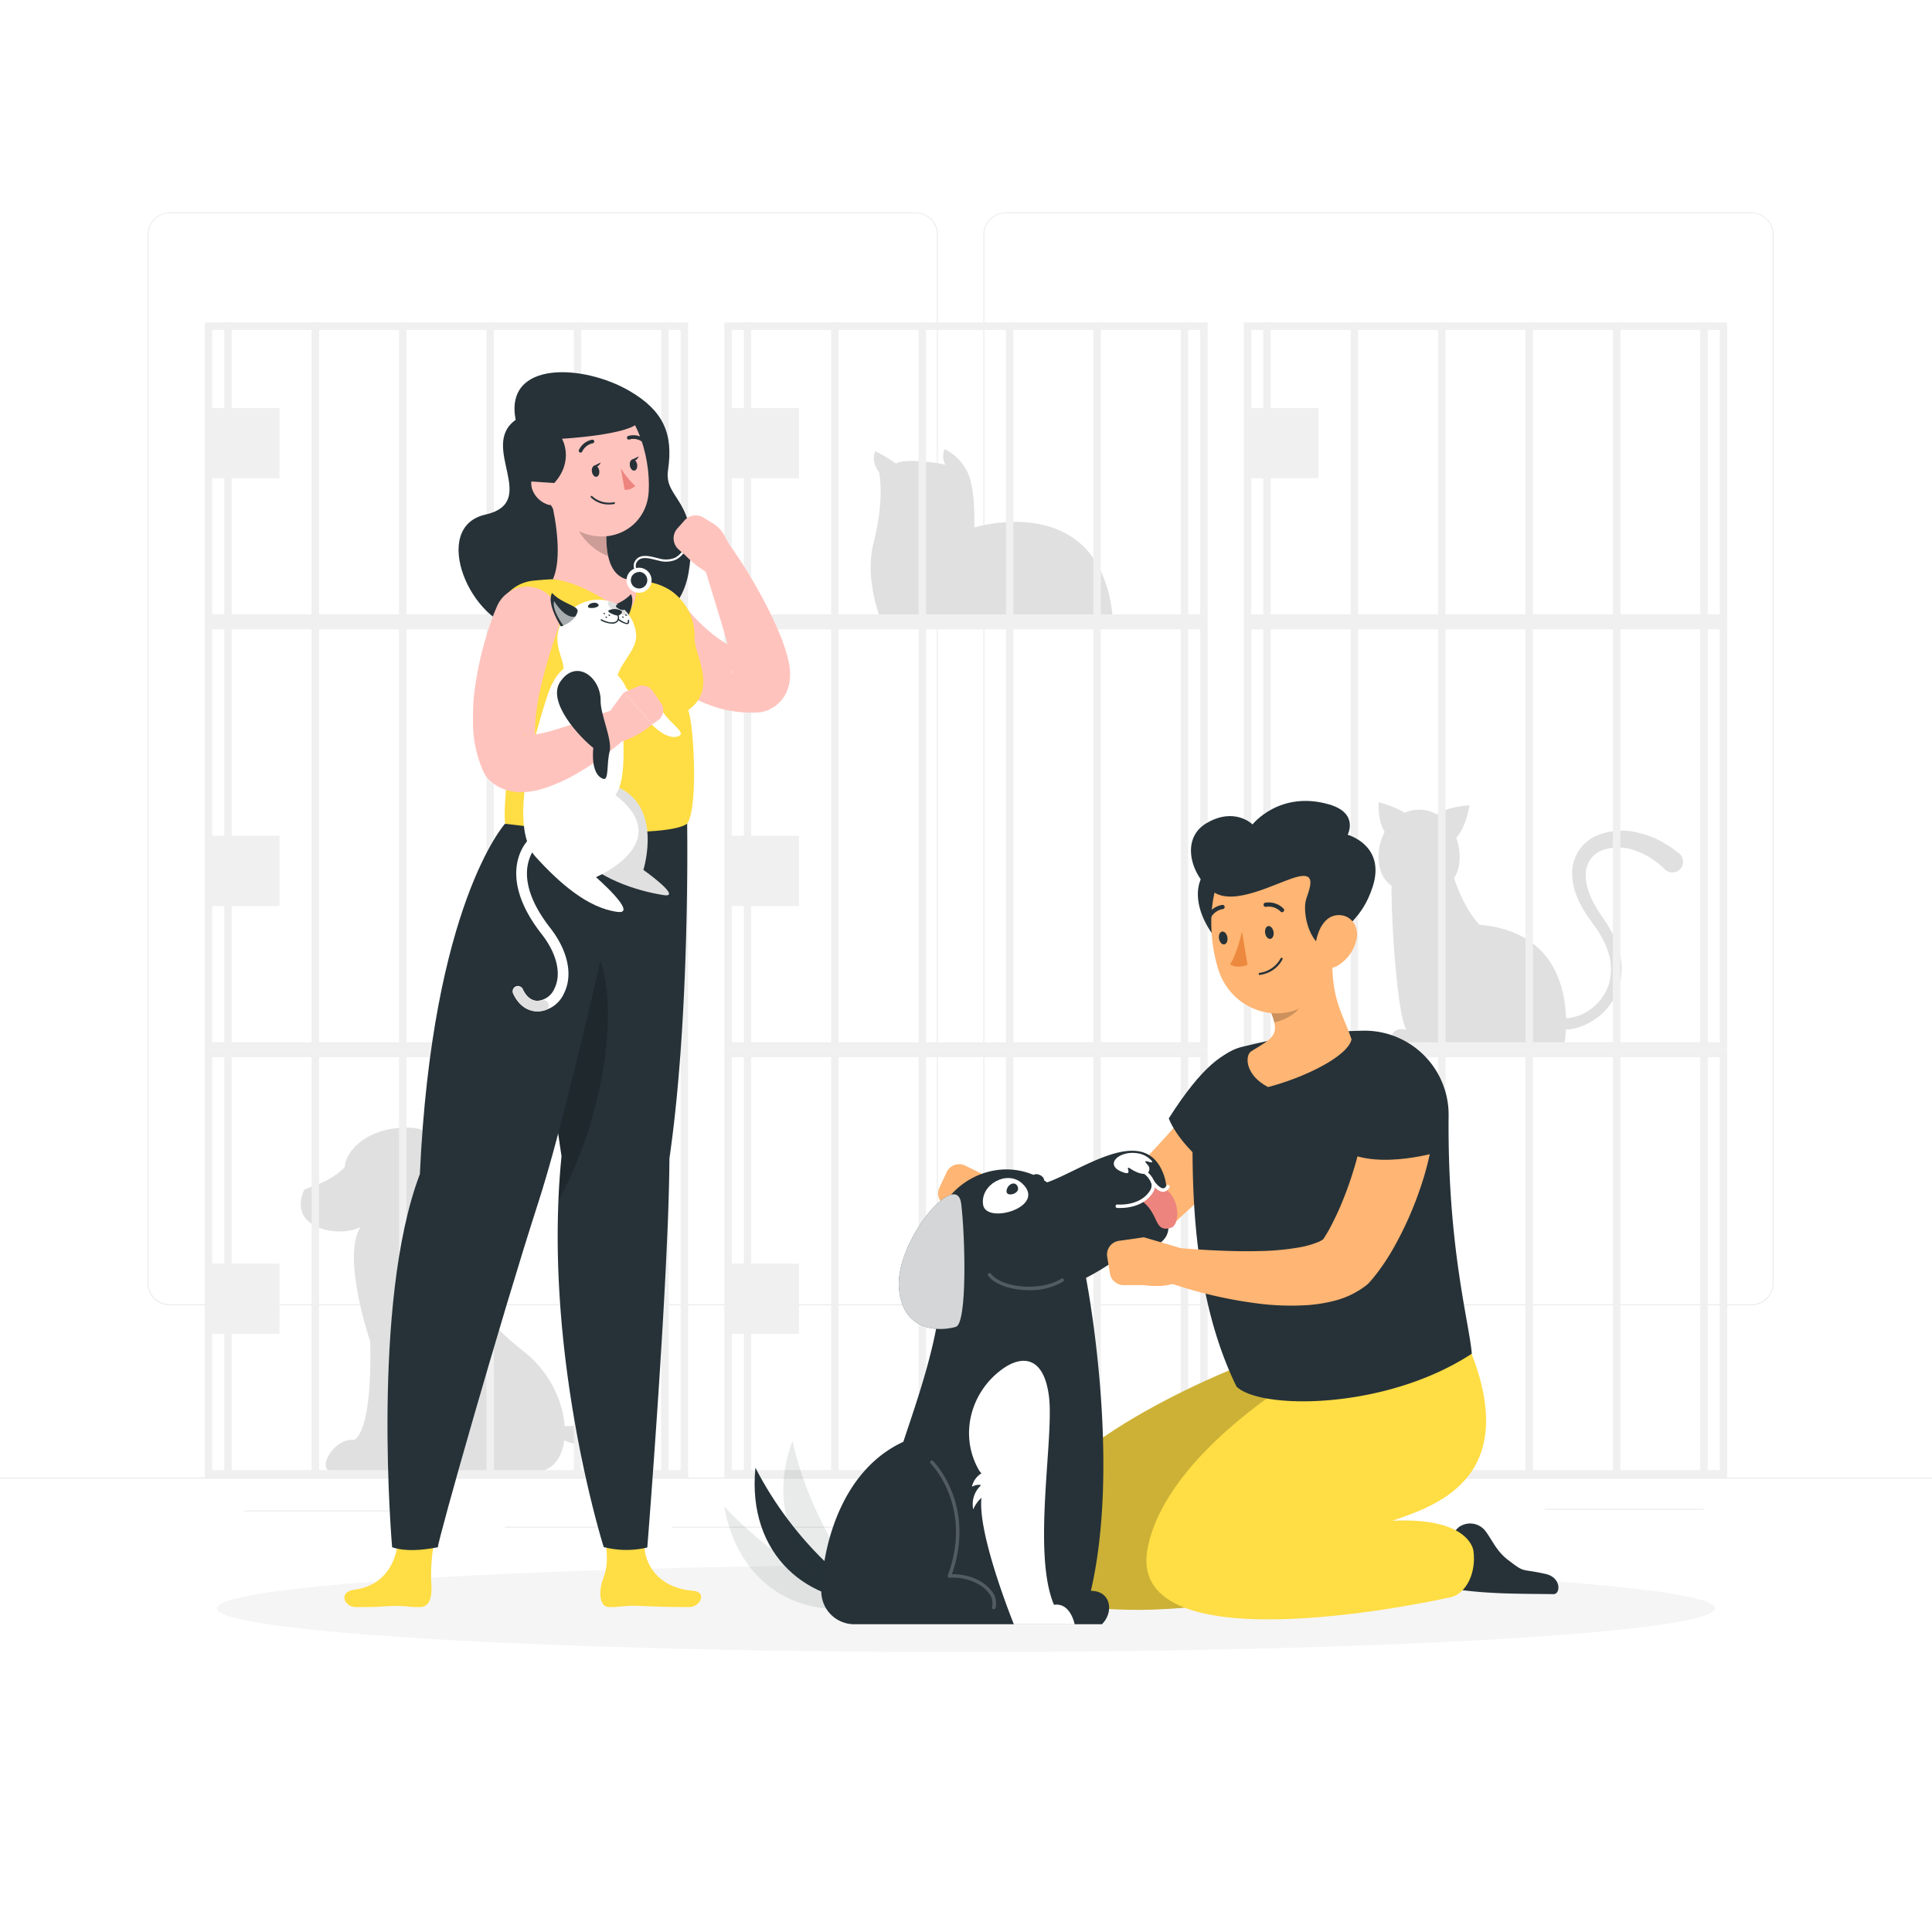 <svg class="animated" id="freepik_stories-adopt-a-pet" xmlns="http://www.w3.org/2000/svg" viewBox="0 0 500 500" version="1.1" xmlns:xlink="http://www.w3.org/1999/xlink" xmlns:svgjs="http://svgjs.com/svgjs"><style>svg#freepik_stories-adopt-a-pet:not(.animated) .animable {opacity: 0;}svg#freepik_stories-adopt-a-pet.animated #freepik--background-complete--inject-15 {animation: 1s 1 forwards cubic-bezier(.36,-0.01,.5,1.38) zoomOut;animation-delay: 0s;}svg#freepik_stories-adopt-a-pet.animated #freepik--Shadow--inject-15 {animation: 1s 1 forwards cubic-bezier(.36,-0.01,.5,1.38) lightSpeedRight;animation-delay: 0s;}svg#freepik_stories-adopt-a-pet.animated #freepik--character-1--inject-15 {animation: 1s 1 forwards cubic-bezier(.36,-0.01,.5,1.38) slideDown;animation-delay: 0s;}svg#freepik_stories-adopt-a-pet.animated #freepik--character-2--inject-15 {animation: 1s 1 forwards cubic-bezier(.36,-0.01,.5,1.38) slideDown;animation-delay: 0s;}            @keyframes zoomOut {                0% {                    opacity: 0;                    transform: scale(1.5);                }                100% {                    opacity: 1;                    transform: scale(1);                }            }                    @keyframes lightSpeedRight {              from {                transform: translate3d(50%, 0, 0) skewX(-20deg);                opacity: 0;              }              60% {                transform: skewX(10deg);                opacity: 1;              }              80% {                transform: skewX(-2deg);              }              to {                opacity: 1;                transform: translate3d(0, 0, 0);              }            }                    @keyframes slideDown {                0% {                    opacity: 0;                    transform: translateY(-30px);                }                100% {                    opacity: 1;                    transform: translateY(0);                }            }        </style><g id="freepik--background-complete--inject-15" class="animable" style="transform-origin: 250px 226.125px;"><rect y="382.4" width="500" height="0.25" style="fill: rgb(235, 235, 235); transform-origin: 250px 382.525px;" id="elgvn7f451fep" class="animable"></rect><rect x="328.88" y="390.34" width="33.12" height="0.25" style="fill: rgb(235, 235, 235); transform-origin: 345.44px 390.465px;" id="elmdc8e5twf3m" class="animable"></rect><rect x="399.78" y="390.47" width="41.14" height="0.25" style="fill: rgb(235, 235, 235); transform-origin: 420.35px 390.595px;" id="eldwu9sq92h0f" class="animable"></rect><rect x="356.76" y="397" width="19.19" height="0.25" style="fill: rgb(235, 235, 235); transform-origin: 366.355px 397.125px;" id="el2klcqed4a19" class="animable"></rect><rect x="174" y="395.11" width="51.67" height="0.25" style="fill: rgb(235, 235, 235); transform-origin: 199.835px 395.235px;" id="elwx2i658fizk" class="animable"></rect><rect x="130.71" y="395.11" width="34.39" height="0.25" style="fill: rgb(235, 235, 235); transform-origin: 147.905px 395.235px;" id="el4srewfsp0wl" class="animable"></rect><rect x="63.29" y="390.89" width="46.84" height="0.25" style="fill: rgb(235, 235, 235); transform-origin: 86.71px 391.015px;" id="el9rdh4h20k1i" class="animable"></rect><path d="M237,337.8H43.91a5.71,5.71,0,0,1-5.7-5.71V60.66A5.71,5.71,0,0,1,43.91,55H237a5.71,5.71,0,0,1,5.71,5.71V332.09A5.71,5.71,0,0,1,237,337.8ZM43.91,55.2a5.46,5.46,0,0,0-5.45,5.46V332.09a5.46,5.46,0,0,0,5.45,5.46H237a5.47,5.47,0,0,0,5.46-5.46V60.66A5.47,5.47,0,0,0,237,55.2Z" style="fill: rgb(235, 235, 235); transform-origin: 140.46px 196.4px;" id="eluyxc2crgdge" class="animable"></path><path d="M453.31,337.8H260.21a5.72,5.72,0,0,1-5.71-5.71V60.66A5.72,5.72,0,0,1,260.21,55h193.1A5.71,5.71,0,0,1,459,60.66V332.09A5.71,5.71,0,0,1,453.31,337.8ZM260.21,55.2a5.47,5.47,0,0,0-5.46,5.46V332.09a5.47,5.47,0,0,0,5.46,5.46h193.1a5.47,5.47,0,0,0,5.46-5.46V60.66a5.47,5.47,0,0,0-5.46-5.46Z" style="fill: rgb(235, 235, 235); transform-origin: 356.75px 196.4px;" id="el80f1pqqcz75" class="animable"></path><path d="M377.77,221.78c0,6.77-4.71,9.43-10.51,9.43s-10.5-2.66-10.5-9.43,4.7-12.25,10.5-12.25S377.77,215,377.77,221.78Z" style="fill: rgb(224, 224, 224); transform-origin: 367.265px 220.37px;" id="elh259frnioc" class="animable"></path><path d="M356.79,207.61s-.48,6.07,2.7,9.15l6.11-4.35C364.28,209.51,356.79,207.61,356.79,207.61Z" style="fill: rgb(224, 224, 224); transform-origin: 361.182px 212.185px;" id="elfp2lf1qnlvp" class="animable"></path><path d="M380.34,208.43s-6.91.13-10.07,3.6l5.53,5.65C379,216.07,380.34,208.43,380.34,208.43Z" style="fill: rgb(224, 224, 224); transform-origin: 375.305px 213.055px;" id="eliptcnf0zr0a" class="animable"></path><path d="M360.18,226.44c-.41,9.34,1.36,36.23,3.78,40.06-2.92-.83-4.67,1.33-3.38,3.54h44.3s5.33-28.37-22-30.71c-5.16-5.55-7.43-14.94-7.43-14.94Z" style="fill: rgb(224, 224, 224); transform-origin: 382.71px 247.215px;" id="elydf5eaxacv" class="animable"></path><path d="M402.55,262.83a5.67,5.67,0,0,0,4,.55,11.83,11.83,0,0,0,4.27-1.64,13,13,0,0,0,5.61-7.2,14.4,14.4,0,0,0-.61-9.21,24.66,24.66,0,0,0-2.2-4.31c-.41-.71-.94-1.35-1.39-2s-1.06-1.43-1.55-2.18a27.69,27.69,0,0,1-2.58-4.81,16.63,16.63,0,0,1-1.23-5.59,10.65,10.65,0,0,1,1.47-5.9,10.84,10.84,0,0,1,4.58-4.15,17.06,17.06,0,0,1,11.56-.76,24,24,0,0,1,5.33,2.07,31.94,31.94,0,0,1,4.73,3.16,2.77,2.77,0,0,1-3.46,4.33,2.09,2.09,0,0,1-.22-.2h0a20.28,20.28,0,0,0-7.67-4.87,12.59,12.59,0,0,0-8.58-.06,6.7,6.7,0,0,0-3.1,2.46,7,7,0,0,0-1.11,3.9,13.29,13.29,0,0,0,.8,4.45,24.93,24.93,0,0,0,2.1,4.32c.42.71.89,1.37,1.35,2.07s1,1.46,1.48,2.25a26.52,26.52,0,0,1,2.37,4.88,17.4,17.4,0,0,1,.5,11,15.65,15.65,0,0,1-6.73,8.72,14.92,14.92,0,0,1-5.22,2.14,10,10,0,0,1-3,.15,7.47,7.47,0,0,1-3.06-.93,1.5,1.5,0,0,1,1.51-2.6l.05,0Z" style="fill: rgb(224, 224, 224); transform-origin: 417.911px 240.706px;" id="elyie3cbd3i0d" class="animable"></path><path d="M226.06,140.56c3-11.78,1.44-18.36,1.44-18.36s-2.23-2.76-.95-5.42a40.86,40.86,0,0,1,5.39,3.22c1.12-1.28,10-.56,12.78.33-1.22-1.72-.28-4.11-.28-4.11a12.91,12.91,0,0,1,5.95,6c2.17,4.41,1.75,14.3,1.75,14.3s33.19-10.33,35.92,24.17h-60S223.63,150.06,226.06,140.56Z" style="fill: rgb(224, 224, 224); transform-origin: 256.696px 138.455px;" id="eltxux3quxl2t" class="animable"></path><path d="M78.73,307.9c2-1,6.53-1.85,10.47-5.82.36-4.92,6.89-10.84,17.63-10.2,11,.66,15.93,28.73,6.76,20.34,2.14,6.92,2.78,22.68,21.87,37.47,13.71,10.62,13.78,31.2,3,31.2H86.25c-4.78,0,0-8.95,5.48-8.23,5-3.58,4.06-25.54,4.06-25.54s-7.5-22-2.47-29.56C87.5,320.52,74.26,317.86,78.73,307.9Z" style="fill: rgb(224, 224, 224); transform-origin: 112.002px 336.361px;" id="elg5mbu3f552" class="animable"></path><path d="M158.54,346.53c3.81,11.28-1.08,25.15-15.76,22.16l1.08,3C160.17,381.19,175.67,360,158.54,346.53Z" style="fill: rgb(224, 224, 224); transform-origin: 154.396px 360.297px;" id="elcrh2mgr9534" class="animable"></path><path d="M176.16,273.6V380.46H54.93V273.6H176.16m1.94-1.93H53V382.4H178.1V271.67Z" style="fill: rgb(240, 240, 240); transform-origin: 115.55px 327.035px;" id="elgs8a3et3ze" class="animable"></path><rect x="58.04" y="271.67" width="1.93" height="110.73" style="fill: rgb(240, 240, 240); transform-origin: 59.005px 327.035px;" id="elhvcdghx4i8r" class="animable"></rect><rect x="80.65" y="271.67" width="1.93" height="110.73" style="fill: rgb(240, 240, 240); transform-origin: 81.615px 327.035px;" id="elqrhgp1s4d5i" class="animable"></rect><rect x="103.27" y="271.67" width="1.93" height="110.73" style="fill: rgb(240, 240, 240); transform-origin: 104.235px 327.035px;" id="ele9z3f4srpta" class="animable"></rect><rect x="125.89" y="271.67" width="1.93" height="110.73" style="fill: rgb(240, 240, 240); transform-origin: 126.855px 327.035px;" id="ele6oxn5prlhq" class="animable"></rect><rect x="148.51" y="271.67" width="1.93" height="110.73" style="fill: rgb(240, 240, 240); transform-origin: 149.475px 327.035px;" id="eltadcytzv2je" class="animable"></rect><rect x="171.12" y="271.67" width="1.93" height="110.73" style="fill: rgb(240, 240, 240); transform-origin: 172.085px 327.035px;" id="el58gw7d9w2q" class="animable"></rect><rect x="53.62" y="327.03" width="18.71" height="18.17" style="fill: rgb(240, 240, 240); transform-origin: 62.975px 336.115px;" id="elqhcq78nstda" class="animable"></rect><path d="M310.62,273.6V380.46H189.38V273.6H310.62m1.93-1.93H187.45V382.4h125.1V271.67Z" style="fill: rgb(240, 240, 240); transform-origin: 250px 327.035px;" id="eliznhc5m72b" class="animable"></path><rect x="192.49" y="271.67" width="1.93" height="110.73" style="fill: rgb(240, 240, 240); transform-origin: 193.455px 327.035px;" id="elwep4yvkd4y8" class="animable"></rect><rect x="215.1" y="271.67" width="1.93" height="110.73" style="fill: rgb(240, 240, 240); transform-origin: 216.065px 327.035px;" id="elilyj2s9py1r" class="animable"></rect><rect x="237.72" y="271.67" width="1.93" height="110.73" style="fill: rgb(240, 240, 240); transform-origin: 238.685px 327.035px;" id="el5gzbl4dc2h9" class="animable"></rect><rect x="260.34" y="271.67" width="1.93" height="110.73" style="fill: rgb(240, 240, 240); transform-origin: 261.305px 327.035px;" id="el9ig0qjr0mx" class="animable"></rect><rect x="282.96" y="271.67" width="1.93" height="110.73" style="fill: rgb(240, 240, 240); transform-origin: 283.925px 327.035px;" id="elnmhrqqnzix" class="animable"></rect><rect x="305.58" y="271.67" width="1.93" height="110.73" style="fill: rgb(240, 240, 240); transform-origin: 306.545px 327.035px;" id="elnw92bcgtz9a" class="animable"></rect><rect x="188.07" y="327.03" width="18.71" height="18.17" style="fill: rgb(240, 240, 240); transform-origin: 197.425px 336.115px;" id="elxp4une7meee" class="animable"></rect><path d="M445.07,273.6V380.46H323.84V273.6H445.07m1.93-1.93H321.9V382.4H447V271.67Z" style="fill: rgb(240, 240, 240); transform-origin: 384.45px 327.035px;" id="elm2u9eugxar" class="animable"></path><rect x="326.94" y="271.67" width="1.93" height="110.73" style="fill: rgb(240, 240, 240); transform-origin: 327.905px 327.035px;" id="el3525cah2r59" class="animable"></rect><rect x="349.55" y="271.67" width="1.93" height="110.73" style="fill: rgb(240, 240, 240); transform-origin: 350.515px 327.035px;" id="elxltobaxqa4" class="animable"></rect><rect x="372.17" y="271.67" width="1.93" height="110.73" style="fill: rgb(240, 240, 240); transform-origin: 373.135px 327.035px;" id="ellq738i37dek" class="animable"></rect><rect x="394.79" y="271.67" width="1.93" height="110.73" style="fill: rgb(240, 240, 240); transform-origin: 395.755px 327.035px;" id="elh3tarhes7al" class="animable"></rect><rect x="417.41" y="271.67" width="1.93" height="110.73" style="fill: rgb(240, 240, 240); transform-origin: 418.375px 327.035px;" id="elwui6wrbz03" class="animable"></rect><rect x="440.03" y="271.67" width="1.93" height="110.73" style="fill: rgb(240, 240, 240); transform-origin: 440.995px 327.035px;" id="elqewdshb51v" class="animable"></rect><rect x="322.52" y="327.03" width="18.71" height="18.17" style="fill: rgb(240, 240, 240); transform-origin: 331.875px 336.115px;" id="el0kdmusuniwac" class="animable"></rect><path d="M176.16,162.87V269.73H54.93V162.87H176.16m1.94-1.94H53V271.66H178.1V160.93Z" style="fill: rgb(240, 240, 240); transform-origin: 115.55px 216.295px;" id="elqfm0efal6d" class="animable"></path><rect x="58.04" y="160.93" width="1.93" height="110.73" style="fill: rgb(240, 240, 240); transform-origin: 59.005px 216.295px;" id="el8ukdrafy6ml" class="animable"></rect><rect x="80.65" y="160.93" width="1.93" height="110.73" style="fill: rgb(240, 240, 240); transform-origin: 81.615px 216.295px;" id="eliu9s1sci2ld" class="animable"></rect><rect x="103.27" y="160.93" width="1.93" height="110.73" style="fill: rgb(240, 240, 240); transform-origin: 104.235px 216.295px;" id="elclx4hgo0zn" class="animable"></rect><rect x="125.89" y="160.93" width="1.93" height="110.73" style="fill: rgb(240, 240, 240); transform-origin: 126.855px 216.295px;" id="eln1jrob168ct" class="animable"></rect><rect x="148.51" y="160.93" width="1.93" height="110.73" style="fill: rgb(240, 240, 240); transform-origin: 149.475px 216.295px;" id="el7dth4709wgg" class="animable"></rect><rect x="171.12" y="160.93" width="1.93" height="110.73" style="fill: rgb(240, 240, 240); transform-origin: 172.085px 216.295px;" id="elv8r2xtuwhal" class="animable"></rect><rect x="53.62" y="216.3" width="18.71" height="18.17" style="fill: rgb(240, 240, 240); transform-origin: 62.975px 225.385px;" id="el63juh4qw5y" class="animable"></rect><path d="M310.62,162.87V269.73H189.38V162.87H310.62m1.93-1.94H187.45V271.66h125.1V160.93Z" style="fill: rgb(240, 240, 240); transform-origin: 250px 216.295px;" id="elcifyk7kgp1g" class="animable"></path><rect x="192.49" y="160.93" width="1.93" height="110.73" style="fill: rgb(240, 240, 240); transform-origin: 193.455px 216.295px;" id="el9n3xf7fegk" class="animable"></rect><rect x="215.1" y="160.93" width="1.93" height="110.73" style="fill: rgb(240, 240, 240); transform-origin: 216.065px 216.295px;" id="el1fdjprhhn11" class="animable"></rect><rect x="237.72" y="160.93" width="1.93" height="110.73" style="fill: rgb(240, 240, 240); transform-origin: 238.685px 216.295px;" id="eld5gtw93eq38" class="animable"></rect><rect x="260.34" y="160.93" width="1.93" height="110.73" style="fill: rgb(240, 240, 240); transform-origin: 261.305px 216.295px;" id="el3j7qm55k0bs" class="animable"></rect><rect x="282.96" y="160.93" width="1.93" height="110.73" style="fill: rgb(240, 240, 240); transform-origin: 283.925px 216.295px;" id="el4jbyfc4hjp" class="animable"></rect><rect x="305.58" y="160.93" width="1.93" height="110.73" style="fill: rgb(240, 240, 240); transform-origin: 306.545px 216.295px;" id="ellfdtoh4jybf" class="animable"></rect><rect x="188.07" y="216.3" width="18.71" height="18.17" style="fill: rgb(240, 240, 240); transform-origin: 197.425px 225.385px;" id="eljc1rh16hwkk" class="animable"></rect><path d="M445.07,162.87V269.73H323.84V162.87H445.07m1.93-1.94H321.9V271.66H447V160.93Z" style="fill: rgb(240, 240, 240); transform-origin: 384.45px 216.295px;" id="elcpr4dbexz87" class="animable"></path><rect x="326.94" y="160.93" width="1.93" height="110.73" style="fill: rgb(240, 240, 240); transform-origin: 327.905px 216.295px;" id="el73q9dsp55nr" class="animable"></rect><rect x="349.55" y="160.93" width="1.93" height="110.73" style="fill: rgb(240, 240, 240); transform-origin: 350.515px 216.295px;" id="elpgb3ysabhq" class="animable"></rect><rect x="372.17" y="160.93" width="1.93" height="110.73" style="fill: rgb(240, 240, 240); transform-origin: 373.135px 216.295px;" id="ely4lxs8pgx49" class="animable"></rect><rect x="394.79" y="160.93" width="1.93" height="110.73" style="fill: rgb(240, 240, 240); transform-origin: 395.755px 216.295px;" id="el39xndaycguh" class="animable"></rect><rect x="417.41" y="160.93" width="1.93" height="110.73" style="fill: rgb(240, 240, 240); transform-origin: 418.375px 216.295px;" id="el30oy5ss8gmx" class="animable"></rect><rect x="440.03" y="160.93" width="1.93" height="110.73" style="fill: rgb(240, 240, 240); transform-origin: 440.995px 216.295px;" id="elgok5y361aj" class="animable"></rect><rect x="322.52" y="216.3" width="18.71" height="18.17" style="fill: rgb(240, 240, 240); transform-origin: 331.875px 225.385px;" id="el1egw1zgv4eh" class="animable"></rect><path d="M176.16,85.38V159H54.93V85.38H176.16m1.94-1.94H53V161H178.1V83.44Z" style="fill: rgb(240, 240, 240); transform-origin: 115.55px 122.22px;" id="eltde9d2iquon" class="animable"></path><rect x="58.04" y="83.45" width="1.93" height="77.51" style="fill: rgb(240, 240, 240); transform-origin: 59.005px 122.205px;" id="elzqphg4lfg8" class="animable"></rect><rect x="80.65" y="83.45" width="1.93" height="77.51" style="fill: rgb(240, 240, 240); transform-origin: 81.615px 122.205px;" id="elmmryw603l1m" class="animable"></rect><rect x="103.27" y="83.45" width="1.93" height="77.51" style="fill: rgb(240, 240, 240); transform-origin: 104.235px 122.205px;" id="elb6scs2ewr2l" class="animable"></rect><rect x="125.89" y="83.45" width="1.93" height="77.51" style="fill: rgb(240, 240, 240); transform-origin: 126.855px 122.205px;" id="eloqt6ruy22nk" class="animable"></rect><rect x="148.51" y="83.45" width="1.93" height="77.51" style="fill: rgb(240, 240, 240); transform-origin: 149.475px 122.205px;" id="el5ymqagnn1va" class="animable"></rect><rect x="171.12" y="83.45" width="1.93" height="77.51" style="fill: rgb(240, 240, 240); transform-origin: 172.085px 122.205px;" id="elff4htmuiqr7" class="animable"></rect><rect x="53.62" y="105.6" width="18.71" height="18.17" style="fill: rgb(240, 240, 240); transform-origin: 62.975px 114.685px;" id="el76uyvhkwgw5" class="animable"></rect><path d="M310.62,85.38V159H189.38V85.38H310.62m1.93-1.94H187.45V161h125.1V83.44Z" style="fill: rgb(240, 240, 240); transform-origin: 250px 122.22px;" id="elh81jd2duakf" class="animable"></path><rect x="192.49" y="83.45" width="1.93" height="77.51" style="fill: rgb(240, 240, 240); transform-origin: 193.455px 122.205px;" id="elibeu1fuy54" class="animable"></rect><rect x="215.1" y="83.45" width="1.93" height="77.51" style="fill: rgb(240, 240, 240); transform-origin: 216.065px 122.205px;" id="eltv0rf90y7np" class="animable"></rect><rect x="237.72" y="83.45" width="1.93" height="77.51" style="fill: rgb(240, 240, 240); transform-origin: 238.685px 122.205px;" id="elr91aiyiqkwg" class="animable"></rect><rect x="260.34" y="83.45" width="1.93" height="77.51" style="fill: rgb(240, 240, 240); transform-origin: 261.305px 122.205px;" id="elrl8k09o55af" class="animable"></rect><rect x="282.96" y="83.45" width="1.93" height="77.51" style="fill: rgb(240, 240, 240); transform-origin: 283.925px 122.205px;" id="elwtd6mdcx9k" class="animable"></rect><rect x="305.58" y="83.45" width="1.93" height="77.51" style="fill: rgb(240, 240, 240); transform-origin: 306.545px 122.205px;" id="elgs8zpwidt3i" class="animable"></rect><rect x="188.07" y="105.6" width="18.71" height="18.17" style="fill: rgb(240, 240, 240); transform-origin: 197.425px 114.685px;" id="el2kxkya2lygg" class="animable"></rect><path d="M445.07,85.38V159H323.84V85.38H445.07M447,83.44H321.9V161H447V83.44Z" style="fill: rgb(240, 240, 240); transform-origin: 384.45px 122.22px;" id="eltr4d13zz67m" class="animable"></path><rect x="326.94" y="83.45" width="1.93" height="77.51" style="fill: rgb(240, 240, 240); transform-origin: 327.905px 122.205px;" id="ela7sg47b4m4r" class="animable"></rect><rect x="349.55" y="83.45" width="1.93" height="77.51" style="fill: rgb(240, 240, 240); transform-origin: 350.515px 122.205px;" id="el32wtmu9p6f" class="animable"></rect><rect x="372.17" y="83.45" width="1.93" height="77.51" style="fill: rgb(240, 240, 240); transform-origin: 373.135px 122.205px;" id="el8ak9ar1s5db" class="animable"></rect><rect x="394.79" y="83.45" width="1.93" height="77.51" style="fill: rgb(240, 240, 240); transform-origin: 395.755px 122.205px;" id="eltscih7zzwx" class="animable"></rect><rect x="417.41" y="83.45" width="1.93" height="77.51" style="fill: rgb(240, 240, 240); transform-origin: 418.375px 122.205px;" id="elvmhx6k6s44s" class="animable"></rect><rect x="440.03" y="83.45" width="1.93" height="77.51" style="fill: rgb(240, 240, 240); transform-origin: 440.995px 122.205px;" id="elghxh0oo38h" class="animable"></rect><rect x="322.52" y="105.6" width="18.71" height="18.17" style="fill: rgb(240, 240, 240); transform-origin: 331.875px 114.685px;" id="elzrjbww35rds" class="animable"></rect></g><g id="freepik--Shadow--inject-15" class="animable" style="transform-origin: 250px 416.24px;"><ellipse id="freepik--path--inject-15" cx="250" cy="416.24" rx="193.89" ry="11.32" style="fill: rgb(245, 245, 245); transform-origin: 250px 416.24px;" class="animable"></ellipse></g><g id="freepik--character-1--inject-15" class="animable" style="transform-origin: 146.801px 256.123px;"><path d="M133.45,108.66c-9.62,6.88,6.48,21.29-7.87,24.53s-4,28.35,9.75,29.83,39.59,5.43,42.92-15.1c3-18.74-6.55-18.51-5.37-26.27,1.44-9.47-1.29-15.45-10-20.49C151,94.22,130.45,93.2,133.45,108.66Z" style="fill: rgb(38, 50, 56); transform-origin: 148.754px 130.329px;" id="el8crudxg57z5" class="animable"></path><path d="M179.37,411.69c-8.51-.65-12.9-6.47-12.59-12.64.16-3.4-10.72-3.7-10.72-3.7,2.23,10.54.14,12-.44,14.77s-.26,5.73,2,5.79c2.7.06,3.93-.45,7.28-.32,3.92.15,6.56.31,13.51.32C181.18,415.91,183.15,412,179.37,411.69Z" style="fill: rgb(255, 221, 68); transform-origin: 168.415px 405.632px;" id="el1w2juvhf2u1" class="animable"></path><path d="M177.82,213.17s.84,49.39-4.57,86.6c-.2,31.49-5.73,100.72-5.73,100.72a23.54,23.54,0,0,1-11.28-.11s-16-50.56-10.91-101.14c-8-53-7.74-86.07-7.74-86.07Z" style="fill: rgb(38, 50, 56); transform-origin: 157.728px 307.146px;" id="el8to5r7aptf2" class="animable"></path><g id="elufb4tu1ank"><path d="M138.54,237.74c1,14.83,2.9,35.82,6.79,61.49-.38,3.8-.65,7.61-.8,11.39C161.49,280.13,163.55,232,138.54,237.74Z" style="opacity: 0.2; transform-origin: 147.924px 273.945px;" class="animable"></path></g><path d="M111.67,410.82a46.54,46.54,0,0,1,1-13.23s-9.39-2-9.69,1.28c-.53,6-3.87,11.58-11.27,12.55-4.23.55-2.65,4.49.37,4.49,7.56,0,5-.12,9.29-.27,3.67-.12,4.41.33,7.36.27C111.14,415.86,111.69,413.51,111.67,410.82Z" style="fill: rgb(255, 221, 68); transform-origin: 100.899px 406.451px;" id="el2q5q9uwwh7m" class="animable"></path><path d="M163.17,213.17s-14.38,68.64-23.85,98c-9.93,30.79-25.88,86.95-26,89.26-4.35.82-8.44,1.12-11.84,0,0,0-5.54-63.14,7.18-96.57,3.2-69.78,22-90.64,22-90.64Z" style="fill: rgb(38, 50, 56); transform-origin: 131.725px 307.166px;" id="elukgbktih0en" class="animable"></path><path d="M165.85,149.62a.27.27,0,0,1-.23-.12c-.11-.16-.24-.32-.36-.48-.83-1.07-1.85-2.4-.84-3.94,1.18-1.79,3.62-1.18,5.41-.73l.74.18a6.16,6.16,0,0,0,4.08-.17c1.62-.8,2.52-2.48,3.39-4.12a14.59,14.59,0,0,1,1.93-3c.21-.24.43-.47.66-.7a7.64,7.64,0,0,0,2-2.87.26.26,0,0,1,.34-.18.28.28,0,0,1,.19.35,8,8,0,0,1-2.16,3.09l-.64.68a14,14,0,0,0-1.85,2.9c-.91,1.71-1.85,3.48-3.64,4.36a6.68,6.68,0,0,1-4.44.21l-.76-.18c-1.71-.43-3.84-1-4.81.5-.79,1.2,0,2.22.82,3.29.12.17.25.33.37.49a.28.28,0,0,1-.06.39A.27.27,0,0,1,165.85,149.62Z" style="fill: rgb(255, 255, 255); transform-origin: 173.586px 141.547px;" id="elukv6drc9ysk" class="animable"></path><path d="M189.45,142.14l-2-3.58a8.51,8.51,0,0,0-3-3.16l-2.4-1.46a3.85,3.85,0,0,0-4.88.73l-1.86,2.09a3.84,3.84,0,0,0,.35,5.47l1.79,1.56s4.46,4.94,9.66,5.91l.92-1.17A7.28,7.28,0,0,0,189.45,142.14Z" style="fill: rgb(255, 195, 189); transform-origin: 182.001px 141.539px;" id="elaqk8pikgln" class="animable"></path><path d="M175.94,155.28l.93,1.18c.36.45.74.91,1.13,1.36.79.9,1.58,1.8,2.42,2.64a40.46,40.46,0,0,0,5.19,4.55,25.21,25.21,0,0,0,5.44,3.09,21,21,0,0,0,2.74.85,10.59,10.59,0,0,0,1.37.23l.17,0h.09s.09,0,0,0h-.22l-.46,0-.51.09a5.33,5.33,0,0,0-1.19.39,6,6,0,0,0-1.23.7,6.29,6.29,0,0,0-1,.9,6.48,6.48,0,0,0-.66.89,7.21,7.21,0,0,0-.37.74,5.23,5.23,0,0,0-.19.55,2.7,2.7,0,0,0-.08.39,1.57,1.57,0,0,0,0,.37c0,.17,0,.09.06,0a5.79,5.79,0,0,0,0-1.16,29.71,29.71,0,0,0-.62-3.46c-.54-2.5-1.29-5.13-2.06-7.78l-4.92-16.12,0-.05a4.24,4.24,0,0,1,7.53-3.66,129.29,129.29,0,0,1,9.06,15.15,88.5,88.5,0,0,1,3.77,8.33,43.45,43.45,0,0,1,1.55,4.82,21,21,0,0,1,.55,3.08,13.37,13.37,0,0,1,0,2.15,10.09,10.09,0,0,1-.78,3.39,9.81,9.81,0,0,1-.61,1.21,9,9,0,0,1-2.37,2.58,8.78,8.78,0,0,1-1.69,1,8.34,8.34,0,0,1-1.7.54,7.42,7.42,0,0,1-.78.13q-.36,0-.72.06l-.51,0h-.54c-1,0-1.94,0-2.9-.1a30.68,30.68,0,0,1-5.61-1,37.07,37.07,0,0,1-9.86-4.48,48.2,48.2,0,0,1-8-6.38c-1.18-1.18-2.32-2.39-3.38-3.67-.53-.64-1.05-1.29-1.56-2l-.75-1.05-.39-.55-.45-.68a8.44,8.44,0,0,1,13.62-9.93Z" style="fill: rgb(255, 195, 189); transform-origin: 182.47px 162.288px;" id="elnmr5f3f8zir" class="animable"></path><path d="M179.74,165.08c-.17,4,6.17,13.31-1.66,18.69,1.46,3.27,2.7,25.44-.26,29.4-4.32,3.18-27.71,2.56-47.1,0-.82-8,3.59-24.62-1.81-50.51A10.31,10.31,0,0,1,138,150.28c1.63-.17,3.35-.3,5.12-.39a130.36,130.36,0,0,1,18.55,0c2,.18,4.07.44,6,.72A14,14,0,0,1,179.74,165.08Z" style="fill: rgb(255, 221, 68); transform-origin: 155.346px 182.444px;" id="el61gatgl7wmr" class="animable"></path><path d="M142.53,129c1.48,6,2.92,15.71.57,20.89,0,0,7.89.39,19.15,9.38,5.3-7.79.09-9.31.09-9.31-4.68-1.1-5.43-6.79-5.42-11.23Z" style="fill: rgb(255, 195, 189); transform-origin: 153.58px 144.135px;" id="elftrhmn8yg2" class="animable"></path><g id="ela3jt8gm5ve"><path d="M156.92,138.73l-8.18-5.53a7.31,7.31,0,0,0,.73,3.63,15.52,15.52,0,0,0,7.92,7.1A25,25,0,0,1,156.92,138.73Z" style="opacity: 0.2; transform-origin: 153.059px 138.565px;" class="animable"></path></g><path d="M138.64,118.06c2.33,9.7,3.11,13.86,8.87,18,8.65,6.28,19.82,1.32,20.38-8.88.51-9.18-3.38-23.51-13.49-25.75S136.32,108.35,138.64,118.06Z" style="fill: rgb(255, 195, 189); transform-origin: 153.085px 119.964px;" id="el4zye28dqp9h" class="animable"></path><path d="M153.19,122.11c.14.8.68,1.37,1.2,1.28s.83-.82.69-1.61-.68-1.38-1.2-1.28S153.05,121.31,153.19,122.11Z" style="fill: rgb(38, 50, 56); transform-origin: 154.135px 121.944px;" id="elj934aexmyg" class="animable"></path><path d="M163,120.51c.14.8.68,1.37,1.2,1.28s.83-.82.69-1.61-.68-1.38-1.2-1.28S162.9,119.71,163,120.51Z" style="fill: rgb(38, 50, 56); transform-origin: 163.952px 120.344px;" id="el6i2m96cv6s7" class="animable"></path><path d="M163.5,119l1.82-.89S164.61,119.76,163.5,119Z" style="fill: rgb(38, 50, 56); transform-origin: 164.41px 118.655px;" id="elkxr1ma0k68" class="animable"></path><path d="M160.65,121.16a22,22,0,0,0,3.75,4.6,3.47,3.47,0,0,1-2.75,1Z" style="fill: rgb(237, 132, 126); transform-origin: 162.525px 123.966px;" id="ellknjvvjd1v" class="animable"></path><path d="M157.58,130.56a8.26,8.26,0,0,0,1.36-.12.24.24,0,0,0,.19-.28.23.23,0,0,0-.27-.19,6.43,6.43,0,0,1-5.6-1.56.24.24,0,0,0-.34,0,.24.24,0,0,0,0,.33A6.63,6.63,0,0,0,157.58,130.56Z" style="fill: rgb(38, 50, 56); transform-origin: 155.994px 129.45px;" id="elv6cgq7jkn3" class="animable"></path><path d="M137.93,127.1a6.44,6.44,0,0,0,3.94,3.51c2.21.61,3.31-1.82,2.68-4.28-.57-2.22-2.4-5.21-4.62-4.73S136.91,124.92,137.93,127.1Z" style="fill: rgb(255, 195, 189); transform-origin: 141.109px 126.127px;" id="elqalsh7zxaur" class="animable"></path><path d="M150.4,117.11a.47.47,0,0,0,.28-.24,3.83,3.83,0,0,1,2.7-2.14.47.47,0,1,0-.11-.94,4.71,4.71,0,0,0-3.44,2.65.48.48,0,0,0,.21.64A.5.5,0,0,0,150.4,117.11Z" style="fill: rgb(38, 50, 56); transform-origin: 151.789px 115.459px;" id="elnlcv2vv4dk8" class="animable"></path><path d="M166.67,114.52a.5.5,0,0,0,.31-.18.48.48,0,0,0-.09-.67,4.76,4.76,0,0,0-4.27-.85.48.48,0,1,0,.32.9,3.77,3.77,0,0,1,3.37.71A.48.48,0,0,0,166.67,114.52Z" style="fill: rgb(38, 50, 56); transform-origin: 164.666px 113.581px;" id="el92bmv9x6tj9" class="animable"></path><path d="M153.65,120.58l1.83-.89S154.76,121.36,153.65,120.58Z" style="fill: rgb(38, 50, 56); transform-origin: 154.565px 120.239px;" id="elej9odldq4k8" class="animable"></path><path d="M166.51,225.12s5.57-17.64-8.21-22c-8.42-2.64-11.4.72-11.4.72l2,16.8c5.64,6.61,15.59,9.86,22.78,11C176.91,232.52,166.51,225.12,166.51,225.12Z" style="fill: rgb(224, 224, 224); transform-origin: 160.025px 216.91px;" id="eli7n8i7hwhzg" class="animable"></path><path d="M151.37,178.57c-.51,6.35,12.57,9.23,16.81,8.41,0,0,4.54,5.19,7.73,3.38,1.39-.78-2.42-3.25-4.15-5.83s-8.47-3.73-9.9-6.91C159.34,172,152,171.2,151.37,178.57Z" style="fill: rgb(255, 255, 255); transform-origin: 163.782px 181.983px;" id="eljydgy9fhceh" class="animable"></path><path d="M141.73,179.84c-5.59,17.2-9.3,35.12-3.08,41.95S152.14,235,159.81,236c5.55.71-5.58-9-5.58-9s21-8.87,5.05-21.23c3.94-5.69.9-20.73,2.11-26.68S146.92,163.82,141.73,179.84Z" style="fill: rgb(255, 255, 255); transform-origin: 150.339px 203.486px;" id="el3wprwnj2ify" class="animable"></path><path d="M156.69,158.63c-.44-1.56,4-2,6.59-4.86,1.56,2.7-2.28,8.67-2.28,8.67S157.48,161.45,156.69,158.63Z" style="fill: rgb(38, 50, 56); transform-origin: 160.156px 158.105px;" id="el36rs9k8ymui" class="animable"></path><path d="M145.86,173.06c-.13-3.08-2.86-6.33-.92-11.21a10.75,10.75,0,0,1,11.29-6.56,9.64,9.64,0,0,1,8.38,9.06c.34,4.32-5.68,8.43-4.89,12.56S145.86,173.06,145.86,173.06Z" style="fill: rgb(255, 255, 255); transform-origin: 154.435px 166.65px;" id="elb0tspfur8y" class="animable"></path><path d="M157.57,155.58c-1.33,1.42,3.16,3.8,5.37,3.84A9.4,9.4,0,0,0,157.57,155.58Z" style="fill: rgb(224, 224, 224); transform-origin: 160.134px 157.5px;" id="elpgrjnb5zw1e" class="animable"></path><path d="M139.14,261.75H139c-2.64-.05-4.9-1.75-6.22-4.65A1.37,1.37,0,0,1,135.3,256c.88,1.93,2.22,3,3.78,3a5.16,5.16,0,0,0,4.4-3.15c1.89-3.78.65-9.06-3.32-14.13-7.21-9.22-7.19-16-5.9-20,1.21-3.8,3.89-6.17,5.86-6.75a1.36,1.36,0,0,1,.78,2.61c-1.05.32-3.08,1.94-4,5-1.09,3.41-1,9.22,5.45,17.5,4.63,5.91,6,12.28,3.61,17A7.81,7.81,0,0,1,139.14,261.75Z" style="fill: rgb(255, 255, 255); transform-origin: 139.891px 238.331px;" id="ele9sqcud0i1b" class="animable"></path><path d="M139.13,261.75c-2.61,0-5-1.68-6.32-4.65A1.37,1.37,0,0,1,135.3,256c1.09,2.41,2.95,3.48,4.95,2.87a1.36,1.36,0,0,1,.8,2.6A6.51,6.51,0,0,1,139.13,261.75Z" style="fill: rgb(224, 224, 224); transform-origin: 137.379px 258.536px;" id="el59e2tvbgjdf" class="animable"></path><g id="eldco3151wrer"><path d="M129.85,167.68a125.81,125.81,0,0,1,1.71,16.64c4.46-6.18,9.53-17.41,9.25-22.65Z" style="opacity: 0.2; transform-origin: 135.336px 172.995px;" class="animable"></path></g><path d="M157.45,184.59l4-5.41,7.4,8.22s-4.93,4.44-10.09,4.88L158,191A7.29,7.29,0,0,1,157.45,184.59Z" style="fill: rgb(255, 195, 189); transform-origin: 162.901px 185.73px;" id="elvkev1r4h8k" class="animable"></path><path d="M168.89,178.79l2.19,3.18a3.2,3.2,0,0,1-.79,4.44l-1.41,1-7.4-8.22,3.51-1.51A3.2,3.2,0,0,1,168.89,178.79Z" style="fill: rgb(255, 195, 189); transform-origin: 166.565px 182.413px;" id="elmb6xh2uq3ye" class="animable"></path><path d="M144.2,163.37l-.64,1.89-.67,2c-.43,1.36-.87,2.73-1.25,4.1-.81,2.74-1.48,5.48-2.06,8.18a56.63,56.63,0,0,0-1.06,7.79,20,20,0,0,0,.51,6.15l-1.59-2.38a3.62,3.62,0,0,0-1.69-.93c-.33,0-.35,0-.22.07a5.39,5.39,0,0,0,2,0,37.74,37.74,0,0,0,6.14-1.39c2.19-.63,4.43-1.4,6.69-2.19l6.79-2.45.14-.05a4.25,4.25,0,0,1,4.3,7.15,66.49,66.49,0,0,1-6.16,4.93,70.12,70.12,0,0,1-6.73,4.29,41.72,41.72,0,0,1-7.93,3.49,20.82,20.82,0,0,1-5.4,1,13,13,0,0,1-3.89-.43,11.16,11.16,0,0,1-4.89-2.76,6.83,6.83,0,0,1-1.46-2.08l-.13-.3a31.32,31.32,0,0,1-2.59-12.07c0-1.88,0-3.7.1-5.48s.35-3.51.6-5.22a86.31,86.31,0,0,1,2.14-9.94c.45-1.61.92-3.21,1.46-4.79.27-.79.54-1.58.83-2.37s.59-1.53,1-2.47a8.45,8.45,0,0,1,15.83,5.9Z" style="fill: rgb(255, 195, 189); transform-origin: 142.702px 178.428px;" id="el3sb0bj5ocnl" class="animable"></path><path d="M145,176.43c-3.58,5.26,5.15,14.48,8.55,17.13,0,0-.89,6.83,2.57,8,1.5.53.84-4,1.64-7s-2.39-9.69-2.32-13.17C155.53,175.31,149.14,170.32,145,176.43Z" style="fill: rgb(38, 50, 56); transform-origin: 151.021px 187.624px;" id="elzu9bpcff76a" class="animable"></path><path d="M149.47,158.32c.43-1.56-4-2-6.59-4.86-1.57,2.7,2.27,8.67,2.27,8.67S148.68,161.14,149.47,158.32Z" style="fill: rgb(38, 50, 56); transform-origin: 146.001px 157.795px;" id="elz5z6c6chrxi" class="animable"></path><g id="el9w5b4wnyof"><path d="M149.14,159.57c-.5,0-2.58.88-5.74-4-.74,2.22,2.6,6.63,2.6,6.63S148.7,162.05,149.14,159.57Z" style="fill: rgb(255, 255, 255); opacity: 0.6; transform-origin: 146.216px 158.885px;" class="animable"></path></g><path d="M157.61,157.92a3.56,3.56,0,0,1,3.19.16c.56.38-.39,1.26-1,1.23S156.75,158.33,157.61,157.92Z" style="fill: rgb(38, 50, 56); transform-origin: 159.199px 158.464px;" id="eljiap1s86o0i" class="animable"></path><path d="M158.38,161.41a6.55,6.55,0,0,1-2.84-.82.17.17,0,1,1,.16-.3c2.15,1.09,3.44.88,3.94.33a1.29,1.29,0,0,0,0-1.57.18.18,0,0,1,0-.24.16.16,0,0,1,.23.05,1.6,1.6,0,0,1,0,2A1.94,1.94,0,0,1,158.38,161.41Z" style="fill: rgb(38, 50, 56); transform-origin: 157.836px 160.098px;" id="el91kisz6a87l" class="animable"></path><path d="M162.21,161.53a5.37,5.37,0,0,1-2.3-1.11.17.17,0,1,1,.21-.27c.73.54,1.91,1.21,2.26,1,.14-.08.13-.35.09-.56a.16.16,0,0,1,.14-.19.15.15,0,0,1,.19.14q.12.68-.24.9A.68.68,0,0,1,162.21,161.53Z" style="fill: rgb(38, 50, 56); transform-origin: 161.337px 160.822px;" id="elv005pny7whj" class="animable"></path><path d="M154.67,156.23c-.71-.57-2.45-.07-2.51.74S155.94,157.24,154.67,156.23Z" style="fill: rgb(38, 50, 56); transform-origin: 153.544px 156.674px;" id="ellvcd36fd7ea" class="animable"></path><path d="M159.7,156.52c.7-.29,2,.53,1.85,1.19S158.44,157,159.7,156.52Z" style="fill: rgb(38, 50, 56); transform-origin: 160.475px 157.173px;" id="el9hi9e73c82i" class="animable"></path><path d="M157.89,159.24a.13.13,0,0,1-.13.18.31.31,0,0,1-.26-.18.12.12,0,0,1,.12-.18A.31.31,0,0,1,157.89,159.24Z" style="fill: rgb(38, 50, 56); transform-origin: 157.692px 159.24px;" id="elmaqfu1sl8t" class="animable"></path><path d="M156.57,158.77a.13.13,0,0,1-.13.18.32.32,0,0,1-.26-.17.12.12,0,0,1,.12-.18A.32.32,0,0,1,156.57,158.77Z" style="fill: rgb(38, 50, 56); transform-origin: 156.372px 158.775px;" id="elvmy9op7a8m" class="animable"></path><path d="M157.1,159.74a.12.12,0,0,1-.12.18.3.3,0,0,1-.26-.18.12.12,0,0,1,.12-.18A.3.3,0,0,1,157.1,159.74Z" style="fill: rgb(38, 50, 56); transform-origin: 156.91px 159.74px;" id="el2w4h326knkg" class="animable"></path><path d="M162.2,159.2a.12.12,0,0,1-.13.17.32.32,0,0,1-.26-.17.12.12,0,0,1,.12-.18A.31.31,0,0,1,162.2,159.2Z" style="fill: rgb(38, 50, 56); transform-origin: 162.003px 159.195px;" id="eld6rmwwga60n" class="animable"></path><path d="M161.41,159.7c0,.09,0,.17-.12.17a.3.3,0,0,1-.26-.17.12.12,0,0,1,.12-.18A.31.31,0,0,1,161.41,159.7Z" style="fill: rgb(38, 50, 56); transform-origin: 161.212px 159.694px;" id="el3zkg4ghhlc9" class="animable"></path><circle cx="165.39" cy="150.17" r="2.69" style="fill: rgb(38, 50, 56); transform-origin: 165.39px 150.17px;" id="elx1wv9gqk5mq" class="animable"></circle><path d="M165.39,153.41a3.24,3.24,0,1,1,3.24-3.24A3.25,3.25,0,0,1,165.39,153.41Zm0-5.37a2.13,2.13,0,1,0,2.13,2.13A2.14,2.14,0,0,0,165.39,148Z" style="fill: rgb(255, 255, 255); transform-origin: 165.39px 150.17px;" id="elzyy9h2wwggj" class="animable"></path><path d="M143.45,125c5.26-5.84,2-11.45,2-11.45s17.84-1,19.9-4.41c-2.07-7-9.47-12.59-21.93-7.72s-6.85,23.14-6.85,23.14Z" style="fill: rgb(38, 50, 56); transform-origin: 150.33px 112.292px;" id="el2c4ysg63mnr" class="animable"></path></g><g id="freepik--character-2--inject-15" class="animable" style="transform-origin: 295.369px 313.823px;"><path d="M332.78,409.42l-3.5-8.3a.8.8,0,0,1,.07-1.06l6.12-5.8a5,5,0,0,1,7,1.3c1.72,2.54,2.6,5.21,5.45,7.57,4.53,3.77,3,2.26,9.66,4.06,4,1.08,3.66,5.37,1.83,5.28-8.32-.43-15.84-.65-24.19-2A5.14,5.14,0,0,1,332.78,409.42Z" style="fill: rgb(38, 50, 56); transform-origin: 344.915px 402.917px;" id="elkv4xurr9ova" class="animable"></path><path d="M315.22,391.85c10.2-3.22,53.87-4.76,48.48-37l-39.36-2.7s-54.5,20-60.53,44.92c-7.73,31.94,69.13,15.16,69.13,15.16,3.87-.9,6.69-5.93,6.16-11.7C339.1,400.51,335.47,391.66,315.22,391.85Z" style="fill: rgb(255, 221, 68); transform-origin: 313.711px 384.393px;" id="elfuxabsb6nqg" class="animable"></path><g id="els2zqtoldxw"><path d="M315.22,391.85c10.2-3.22,53.87-4.76,48.48-37l-39.36-2.7s-54.5,20-60.53,44.92c-7.73,31.94,69.13,15.16,69.13,15.16,3.87-.9,6.69-5.93,6.16-11.7C339.1,400.51,335.47,391.66,315.22,391.85Z" style="opacity: 0.2; transform-origin: 313.711px 384.393px;" class="animable"></path></g><path d="M375.36,410.53l-3.82-8.16a.79.79,0,0,1,0-1.06l5.89-6a5,5,0,0,1,7.06,1c1.82,2.48,2.81,5.11,5.74,7.36,4.68,3.6,3.07,2.15,9.81,3.68,4.08.93,3.86,5.24,2,5.21-8.33-.11-15.86,0-24.25-1.11A5.12,5.12,0,0,1,375.36,410.53Z" style="fill: rgb(38, 50, 56); transform-origin: 387.327px 403.421px;" id="eliotzjf0bg8f" class="animable"></path><path d="M360.37,393.57c10.06-3.6,33.27-10.24,20.48-43.23l-41.93,4.32s-36.8,20.66-41.88,45.81c-6.5,32.22,78.58,12.85,78.58,12.85,3.83-1.05,6.46-6.18,5.71-11.93C381.33,401.39,380.59,392.61,360.37,393.57Z" style="fill: rgb(255, 221, 68); transform-origin: 340.643px 384.717px;" id="elhusxupcpitd" class="animable"></path><path d="M327.38,289.09a47.53,47.53,0,0,1-5.74,9.49,75.7,75.7,0,0,1-6.82,7.69c-2.32,2.34-4.67,4.48-6.91,6.53s-4.36,4-6.18,5.89l-.66.69a6.52,6.52,0,0,1-2.69,1.69A42,42,0,0,1,286.77,323a75.54,75.54,0,0,1-10.61-.4c-3.44-.38-6.81-.92-10.13-1.62a93,93,0,0,1-9.87-2.63,4.51,4.51,0,0,1,1.39-8.78h.2c3.06,0,6.29,0,9.41-.08s6.24-.19,9.28-.44a82.62,82.62,0,0,0,8.81-1.06,31.43,31.43,0,0,0,7.35-2.12l-3.34,2.38c2.15-2.82,4.35-5.29,6.49-7.61s4.2-4.51,6.13-6.65,3.7-4.25,5.25-6.35a48.13,48.13,0,0,0,4-6.26l.08-.14a9,9,0,0,1,16.2,7.85Z" style="fill: rgb(255, 181, 115); transform-origin: 290.706px 299.602px;" id="elrca5spgbvwh" class="animable"></path><path d="M329.25,279.59c-2.33-7.3-9.64-17.18-26.78,9.86,4,9.92,19.74,19.63,19.74,19.63S334.79,296.94,329.25,279.59Z" style="fill: rgb(38, 50, 56); transform-origin: 316.565px 290.361px;" id="ell3lvz25s54" class="animable"></path><path d="M262.2,312.57l-6.5-8-7.06,10.18s6.77,6.55,10.83,3.52Z" style="fill: rgb(255, 181, 115); transform-origin: 255.42px 311.82px;" id="el02uznbzyopsl" class="animable"></path><path d="M245,303.34l-1.87,4a3.59,3.59,0,0,0,1.21,4.47l4.26,2.93,7.06-10.18-5.83-2.89A3.58,3.58,0,0,0,245,303.34Z" style="fill: rgb(255, 181, 115); transform-origin: 249.227px 308.017px;" id="ellbpckqe9jhs" class="animable"></path><path d="M321.44,270.93c14.34-3.48,20.51-3.89,31-4.18a21.76,21.76,0,0,1,22.46,22.14c-.32,33.92,5.4,53.62,6,61.45C358.5,365,326,364.84,320,358.83c-12.55-25.65-11.34-56.95-11.35-70.09C308.65,281.63,314,272.73,321.44,270.93Z" style="fill: rgb(38, 50, 56); transform-origin: 344.761px 314.7px;" id="el3vqj611h8dg" class="animable"></path><path d="M344.78,247.41c-.23,11.47,2.67,14.68,5,21.57-1,4.48-12.35,9.94-21.6,12.35-5.83-3-6.09-8-4.41-9.23,5.88-3.61,7.66-4.23,5-10.47Z" style="fill: rgb(255, 181, 115); transform-origin: 336.326px 264.37px;" id="elt64r267d21" class="animable"></path><g id="elqojuqwyydmj"><path d="M338.08,255l-3.74,1.7-5.58,4.95a16.16,16.16,0,0,1,1,2.95c3.09-.66,6.39-2.61,7.34-5.16A12.36,12.36,0,0,0,338.08,255Z" style="opacity: 0.2; transform-origin: 333.42px 259.8px;" class="animable"></path></g><path d="M315.94,222.78c-8.61,3.39-7.28,13.95.33,22C322.87,234.59,315.94,222.78,315.94,222.78Z" style="fill: rgb(38, 50, 56); transform-origin: 314.563px 233.78px;" id="elr24p1xnxv6s" class="animable"></path><path d="M345.57,232.69c.32,11.38,1.08,18-4.13,24.3-7.83,9.44-22.31,5.39-26-5.7-3.35-10-3.31-26.91,7.39-32.32A15.7,15.7,0,0,1,345.57,232.69Z" style="fill: rgb(255, 181, 115); transform-origin: 329.641px 239.782px;" id="elbjj0trsfann" class="animable"></path><path d="M345.17,245.62c-6.11.58-8.36-9.46-7.09-13.07s2.38-7.07-2.92-5.47-15.47,7.26-20.86,3.92c-5.67-3.52-9.29-13.76-2-18s11.85.36,11.85.36,7-8.9,19.84-5.17c7.79,2.27,4.78,7.84,4.78,7.84s9.93,2.73,6.49,13.42C352.31,238.56,347.84,238.69,345.17,245.62Z" style="fill: rgb(38, 50, 56); transform-origin: 332.103px 226.46px;" id="eleyn4qqufa7a" class="animable"></path><path d="M351.09,243.06a10.71,10.71,0,0,1-4.73,6.75c-3.23,2-5.93-.62-5.94-4.21,0-3.22,1.64-8.16,5.31-8.71S351.81,239.64,351.09,243.06Z" style="fill: rgb(255, 181, 115); transform-origin: 345.819px 243.666px;" id="elafpna1a19x5" class="animable"></path><path d="M329.59,241.16c.15.91-.21,1.73-.81,1.82s-1.21-.57-1.36-1.48.22-1.73.81-1.83S329.44,240.25,329.59,241.16Z" style="fill: rgb(38, 50, 56); transform-origin: 328.505px 241.324px;" id="elykfgl1qwp1b" class="animable"></path><path d="M317.65,242.57c.15.92-.21,1.73-.81,1.83s-1.21-.57-1.36-1.49.21-1.73.81-1.82S317.5,241.66,317.65,242.57Z" style="fill: rgb(38, 50, 56); transform-origin: 316.565px 242.746px;" id="elrlhfwg0l6o9" class="animable"></path><path d="M321.43,241.07s-1.21,5.6-3.08,8.5c1.87,1.25,4.51.14,4.51.14Z" style="fill: rgb(237, 137, 62); transform-origin: 320.605px 245.617px;" id="el3eolk8t45fb" class="animable"></path><path d="M327.24,252.05a7.5,7.5,0,0,0,4.68-3.8.27.27,0,0,0-.5-.22,7.29,7.29,0,0,1-5.45,3.75.26.26,0,0,0-.22.31.27.27,0,0,0,.31.23A9.74,9.74,0,0,0,327.24,252.05Z" style="fill: rgb(38, 50, 56); transform-origin: 328.844px 250.095px;" id="el5s0e1oo7837" class="animable"></path><path d="M331.94,236.06a.58.58,0,0,0,.24-.14.54.54,0,0,0,0-.77,5.42,5.42,0,0,0-4.75-1.53.53.53,0,0,0-.4.65.55.55,0,0,0,.65.41h0a4.34,4.34,0,0,1,3.75,1.25A.55.55,0,0,0,331.94,236.06Z" style="fill: rgb(38, 50, 56); transform-origin: 329.677px 234.811px;" id="ely97pdjdxol" class="animable"></path><path d="M312.89,237.9a.53.53,0,0,0,.42-.29,4.3,4.3,0,0,1,3.14-2.34.54.54,0,0,0,.49-.59.55.55,0,0,0-.6-.49,5.35,5.35,0,0,0-4,2.91.55.55,0,0,0,.23.74A.56.56,0,0,0,312.89,237.9Z" style="fill: rgb(38, 50, 56); transform-origin: 314.61px 236.045px;" id="elkumzow17r8" class="animable"></path><path d="M370.71,280.34a35.55,35.55,0,0,1,.65,7.83,52.53,52.53,0,0,1-.67,7,75.94,75.94,0,0,1-3.3,12.84,90.08,90.08,0,0,1-5.1,11.93c-1,1.94-2.06,3.87-3.29,5.78a49.94,49.94,0,0,1-4.28,5.8l-.3.34a6,6,0,0,1-.73.7,22.43,22.43,0,0,1-8.05,4,38.78,38.78,0,0,1-7.23,1.2,67.62,67.62,0,0,1-13.06-.44,115.13,115.13,0,0,1-24-5.76,4.49,4.49,0,0,1,1.89-8.7h.16c3.72.3,7.62.6,11.4.76s7.57.26,11.25.15a65,65,0,0,0,10.49-1,22.92,22.92,0,0,0,4.29-1.21,6.55,6.55,0,0,0,2.34-1.43l-1,1a37.58,37.58,0,0,0,2.38-4c.76-1.5,1.54-3.07,2.23-4.69a93,93,0,0,0,3.64-10,72,72,0,0,0,2.32-10.12,31.13,31.13,0,0,0,.29-8.68l0-.3a9,9,0,0,1,17.74-3.1Z" style="fill: rgb(255, 181, 115); transform-origin: 334.876px 305.34px;" id="eldap8kq4l2xs" class="animable"></path><path d="M228,414.43c-18.68,1.22-34.71-11.87-32.5-34.58C205.72,399.73,221.49,412.26,228,414.43Z" style="fill: rgb(38, 50, 56); transform-origin: 211.648px 397.179px;" id="eljzmfchwsx6d" class="animable"></path><g id="elt5kht61xpme"><path d="M228,414.43c-18.4-3.45-30.69-20.11-22.92-41.56C210.06,394.66,222.23,410.71,228,414.43Z" style="fill: rgb(38, 50, 56); opacity: 0.1; transform-origin: 215.355px 393.65px;" class="animable"></path></g><g id="el0xs0mphziw3p"><path d="M228,414.43c-17.68,6.18-36.63-2.14-40.58-24.6C202.59,406.25,221.15,414.09,228,414.43Z" style="fill: rgb(38, 50, 56); opacity: 0.1; transform-origin: 207.71px 403.119px;" class="animable"></path></g><path d="M281.06,330.71s9.2,46.8,1.26,81c5.25,0,6,5.52,2.86,8.64H221.07a8.52,8.52,0,0,1-8.51-8.91c.58-13.07,5.93-31.23,21.23-38.31,3.87-11.87,12.83-35.94,8.87-49.82S256.9,296.28,271,306c9.2-3.26,25.59-15.69,30.29-1.62S281.06,330.71,281.06,330.71Z" style="fill: rgb(38, 50, 56); transform-origin: 257.215px 359.083px;" id="elpjpkgoydc7" class="animable"></path><path d="M288.88,326c6.87-2.42,18.15-3.44,11.46-13.83C288.73,313.08,288.88,326,288.88,326Z" style="fill: rgb(38, 50, 56); transform-origin: 295.633px 319.085px;" id="ele48svta0ff" class="animable"></path><g id="els1gbkbeq9a"><path d="M257.17,416.45l-.13,0a.45.45,0,0,1-.3-.56,4.2,4.2,0,0,0-1-3.8c-2-2.51-6.14-4.06-10-3.76a.44.44,0,0,1-.39-.18.47.47,0,0,1-.06-.43c6.61-17.89-4.36-28.91-4.47-29a.45.45,0,0,1,.63-.64c.12.11,11.24,11.25,4.91,29.33,4-.1,8,1.51,10.1,4.13a5,5,0,0,1,1.18,4.62A.44.44,0,0,1,257.17,416.45Z" style="fill: rgb(255, 255, 255); opacity: 0.2; transform-origin: 249.249px 397.212px;" class="animable"></path></g><path d="M294.14,298.43c-4.53-.59-8.17,2.83-4.17,4.67s.62-1.94,2.64-.61,4.29,1.86,4.73.61-.42-1.58-.89-2.34,2.24.63,1.68-.26A6.19,6.19,0,0,0,294.14,298.43Z" style="fill: rgb(255, 255, 255); transform-origin: 293.229px 301.085px;" id="el4dlnbf8an5i" class="animable"></path><path d="M295.49,310.77c4.68,3.5,3,8.27,7.54,7,2.19-.63,2.65-6.9-1.27-10-1.36.9-3.05-1.32-3.05-1.32S297.9,309.77,295.49,310.77Z" style="fill: rgb(237, 132, 126); transform-origin: 300.093px 312.215px;" id="el1m4e4g7y6ho" class="animable"></path><path d="M290,312.62c-.51,0-.84,0-.89,0a.45.45,0,0,1-.4-.5.46.46,0,0,1,.49-.4c.06,0,5.75.55,8.38-3.53a2.44,2.44,0,0,0,.39-1.93,5.52,5.52,0,0,0-2.34-2.78.45.45,0,0,1-.16-.61.45.45,0,0,1,.62-.16,6.29,6.29,0,0,1,2.75,3.34,3.33,3.33,0,0,1-.5,2.63C296.05,312.2,291.85,312.62,290,312.62Z" style="fill: rgb(255, 255, 255); transform-origin: 293.816px 307.633px;" id="el6asi5h93by9" class="animable"></path><path d="M301,308.44c-1.5,0-2.89-2-3-2.23a.45.45,0,1,1,.74-.5c.33.47,1.44,1.82,2.29,1.82h0c.11,0,.47,0,.84-.67a.45.45,0,1,1,.78.45,1.89,1.89,0,0,1-1.59,1.12Z" style="fill: rgb(255, 255, 255); transform-origin: 300.3px 306.952px;" id="eltnnrf56hs1p" class="animable"></path><path d="M264.43,306.18c-3.85-3.42-10.81.38-10,5.62S271.27,312.25,264.43,306.18Z" style="fill: rgb(255, 255, 255); transform-origin: 260.244px 309.459px;" id="elcjuxfc88knf" class="animable"></path><path d="M263.21,306.79c-.77-1.17-2.66-.15-2.72,1.52S264.58,308.86,263.21,306.79Z" style="fill: rgb(38, 50, 56); transform-origin: 261.988px 307.702px;" id="el6p5af3m9gqi" class="animable"></path><path d="M266.94,304.94c-.31,1.36,1.73,2,3,.93S267.5,302.52,266.94,304.94Z" style="fill: rgb(38, 50, 56); transform-origin: 268.556px 305.137px;" id="el1f2mcofqsmu" class="animable"></path><path d="M248.77,311.6c-1.11-9.43-17.21,9.77-16.11,21.88s11.71,10.82,14.71,9.91S249.78,320,248.77,311.6Z" style="fill: rgb(38, 50, 56); transform-origin: 241.098px 326.511px;" id="el64d0px4cz76" class="animable"></path><g id="el4c25yt7rnf3"><path d="M248.77,311.6c-1.11-9.43-17.21,9.77-16.11,21.88s11.71,10.82,14.71,9.91S249.78,320,248.77,311.6Z" style="fill: rgb(255, 255, 255); opacity: 0.8; transform-origin: 241.098px 326.511px;" class="animable"></path></g><path d="M278.13,420.37H262.39c-1.48-3.71-9.34-23.94-8.39-32.73a8.1,8.1,0,0,0-2.12,3,6.59,6.59,0,0,1,2-6.23c-.76-.47-2.35.35-2.35.35A5.42,5.42,0,0,1,254,381.3a5.46,5.46,0,0,1-1-1.47c-4.68-8.86-1.67-19.74,6.49-25.57,4.95-3.55,10.71-3.41,12,7.29s-4.39,40.43,1.28,53.77C276.46,414.78,277.77,418.83,278.13,420.37Z" style="fill: rgb(255, 255, 255); transform-origin: 264.458px 386.276px;" id="el09b9gc895oq8" class="animable"></path><g id="elwdn1ue5gjfk"><path d="M266.32,333.9c-4.35,0-8.68-1.3-10.58-3.71a.45.45,0,0,1,.08-.63.46.46,0,0,1,.63.07c3,3.84,13.23,4.56,18.2,1.28a.45.45,0,1,1,.5.75A16.49,16.49,0,0,1,266.32,333.9Z" style="fill: rgb(255, 255, 255); opacity: 0.2; transform-origin: 265.499px 331.687px;" class="animable"></path></g><path d="M305.91,323.12,296,320.2l0,12.38s9.29,1.56,10.92-3.24Z" style="fill: rgb(255, 181, 115); transform-origin: 301.46px 326.511px;" id="elus0yvrdei8h" class="animable"></path><path d="M286.54,325.25l.72,4.34a3.57,3.57,0,0,0,3.53,3H296l0-12.38-6.44.92A3.59,3.59,0,0,0,286.54,325.25Z" style="fill: rgb(255, 181, 115); transform-origin: 291.247px 326.4px;" id="elqeakkrqd3m" class="animable"></path><path d="M367.12,272.93c-6.18-4.52-17.36-.88-19.35,24.91,9.34,5.2,25.49,0,25.49,0S378.1,280.93,367.12,272.93Z" style="fill: rgb(38, 50, 56); transform-origin: 361.046px 285.714px;" id="ellpgyp0mbako" class="animable"></path></g><defs>     <filter id="active" height="200%">         <feMorphology in="SourceAlpha" result="DILATED" operator="dilate" radius="2"></feMorphology>                <feFlood flood-color="#32DFEC" flood-opacity="1" result="PINK"></feFlood>        <feComposite in="PINK" in2="DILATED" operator="in" result="OUTLINE"></feComposite>        <feMerge>            <feMergeNode in="OUTLINE"></feMergeNode>            <feMergeNode in="SourceGraphic"></feMergeNode>        </feMerge>    </filter>    <filter id="hover" height="200%">        <feMorphology in="SourceAlpha" result="DILATED" operator="dilate" radius="2"></feMorphology>                <feFlood flood-color="#ff0000" flood-opacity="0.5" result="PINK"></feFlood>        <feComposite in="PINK" in2="DILATED" operator="in" result="OUTLINE"></feComposite>        <feMerge>            <feMergeNode in="OUTLINE"></feMergeNode>            <feMergeNode in="SourceGraphic"></feMergeNode>        </feMerge>            <feColorMatrix type="matrix" values="0   0   0   0   0                0   1   0   0   0                0   0   0   0   0                0   0   0   1   0 "></feColorMatrix>    </filter></defs></svg>
